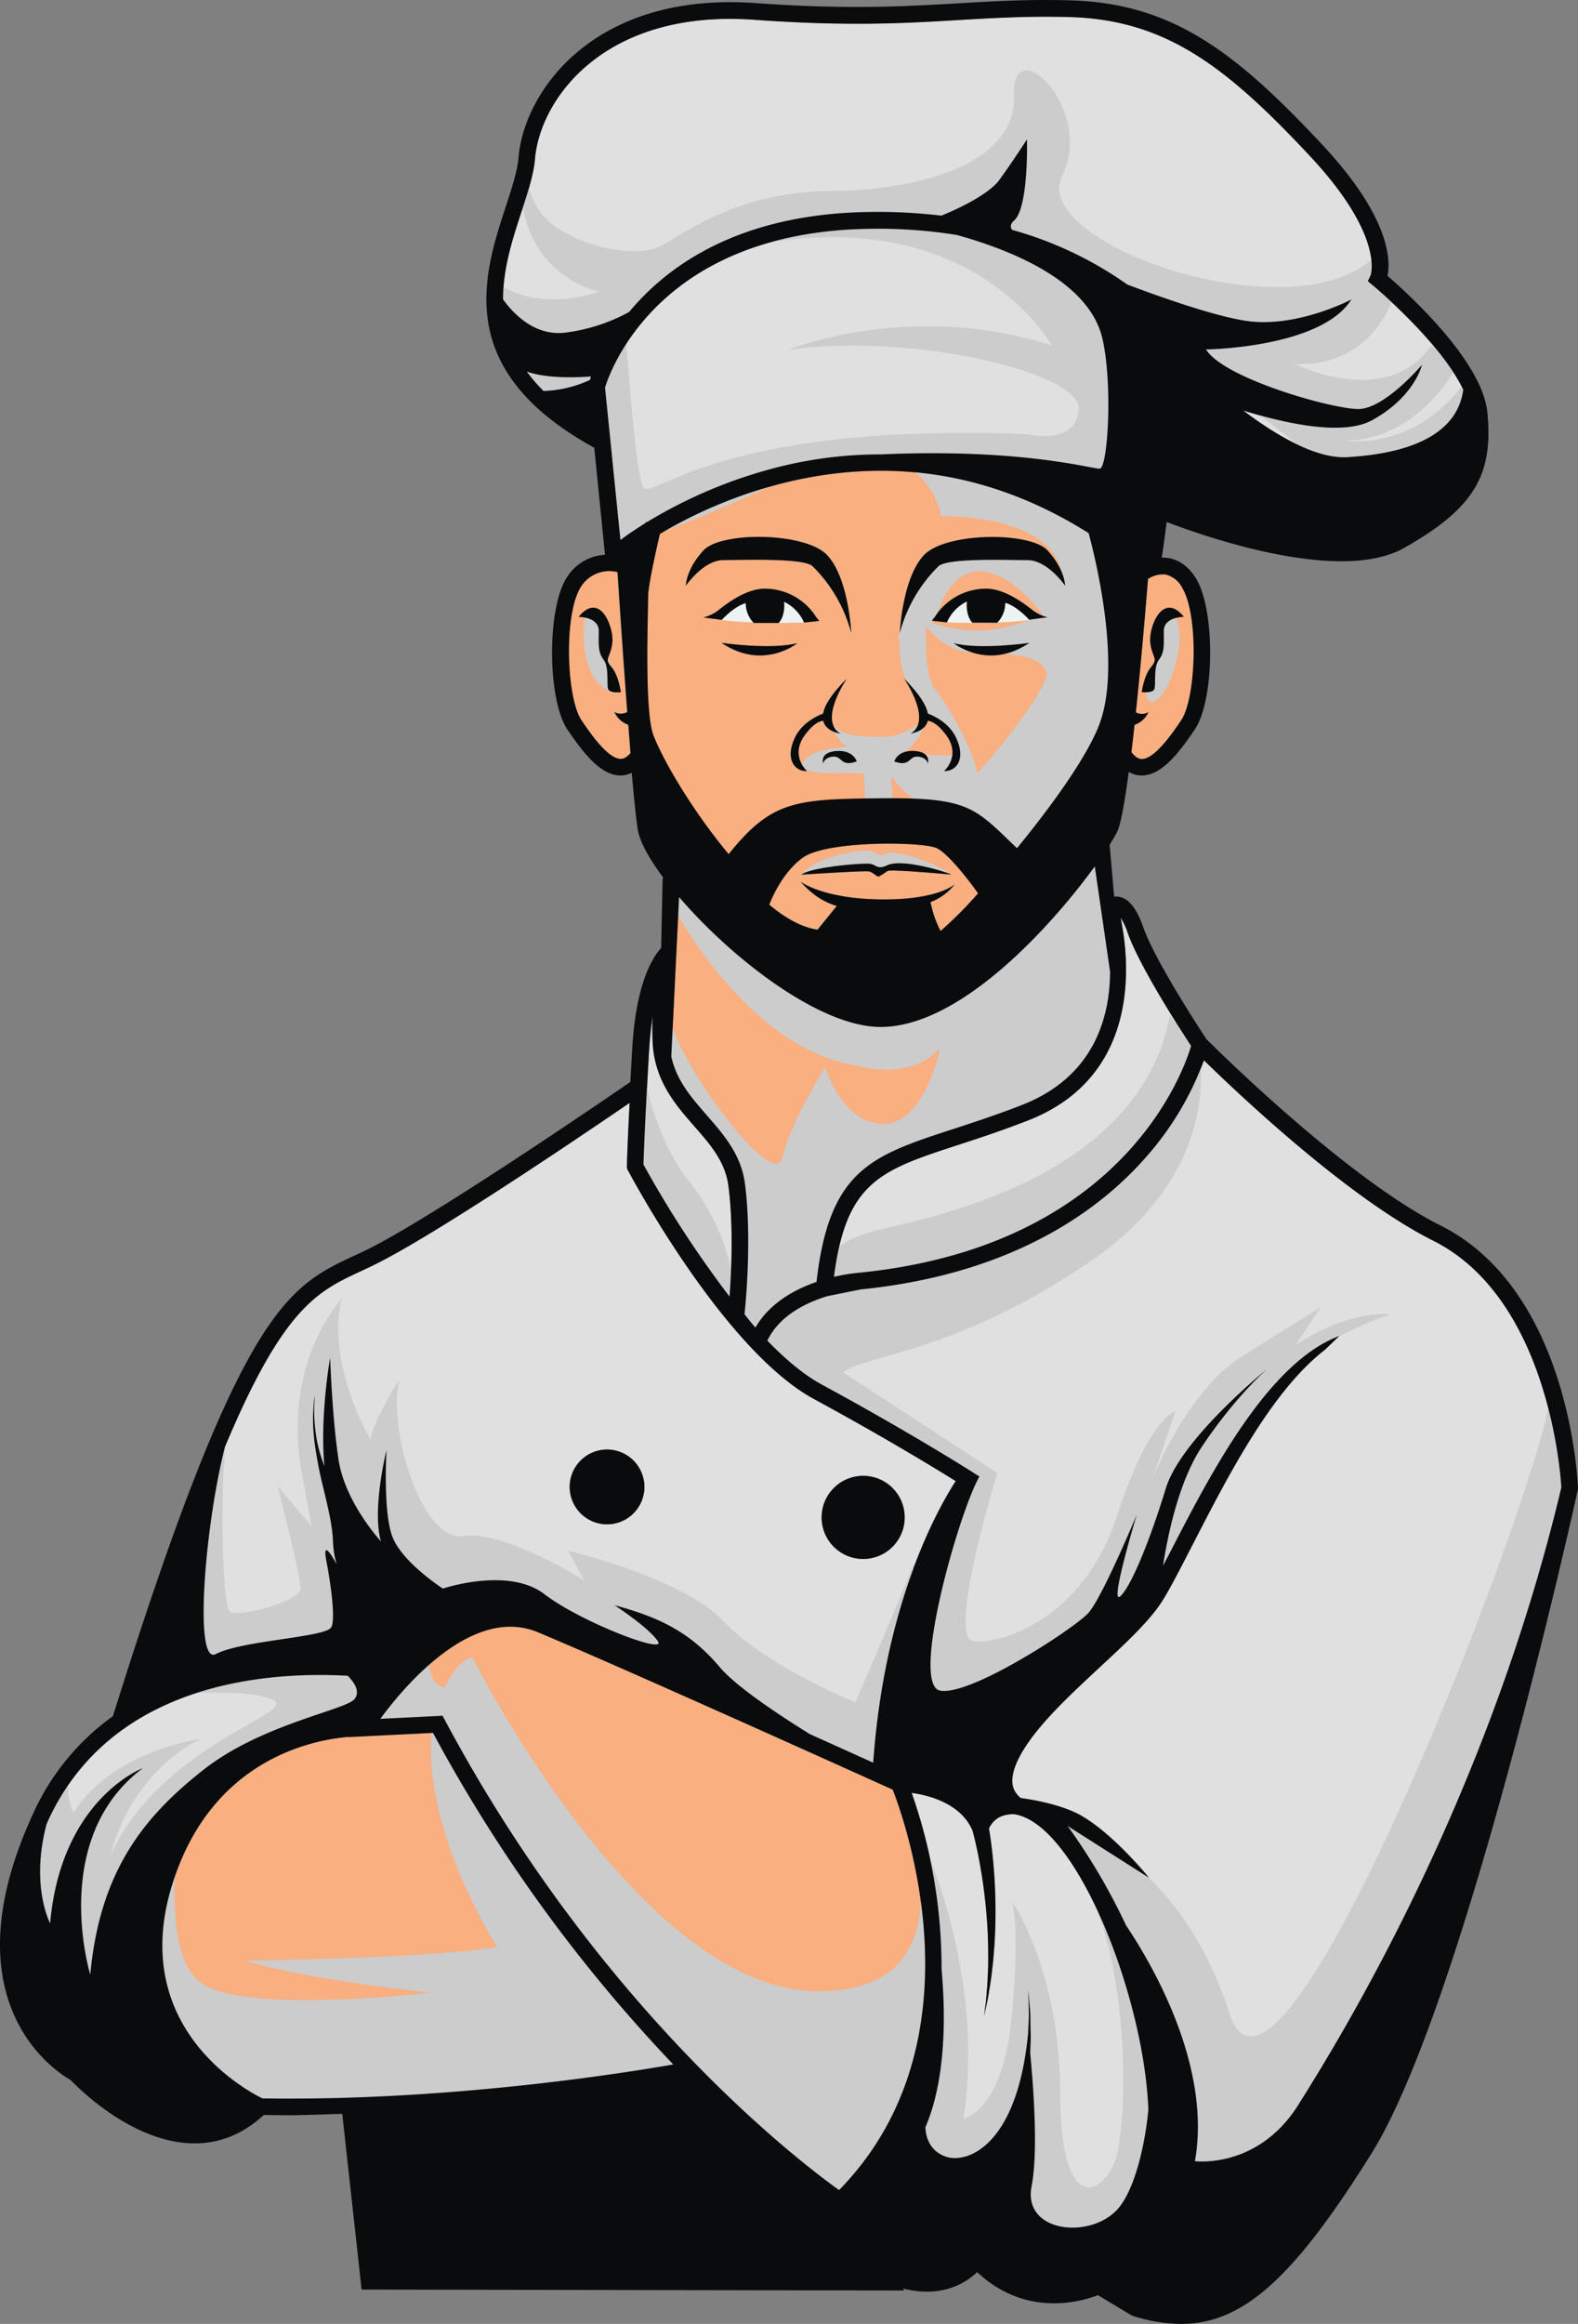 <svg xmlns="http://www.w3.org/2000/svg" viewBox="0 0 442.62 651.34"><rect x="0" y="0" width="442.62" height="651.34" fill="#808080" stroke="none"/><defs><style>.cls-1{isolation:isolate;}.cls-2{fill:#f9af80;}.cls-3{fill:#edf2f3;}.cls-4{fill:#e0e0e0;}.cls-5,.cls-6{fill:#ccc;}.cls-5,.cls-7{mix-blend-mode:multiply;}.cls-8{fill:#090b0c;}</style></defs><g class="cls-1"><g id="Layer_2" data-name="Layer 2"><g id="Layer_2-2" data-name="Layer 2"><path class="cls-2" d="M205.83,243.28c10.82-11.93,17.38-19.13,41.55-19.52a55.57,55.57,0,0,1,37.82,14c10-12.17,20.12-26.25,23.32-35.31,6-17-1.57-46.89-3.23-53-26.46-16.68-55-21.46-85-14.2a130.35,130.35,0,0,0-35.25,14.42c-1.24,5.3-3.29,14.6-3.29,17.42,0,.67,0,1.92-.06,3.58-.18,8.05-.67,29.41,1.47,35.23C185.26,211.45,194.41,229.42,205.83,243.28Zm59-27.19s5-4.36.45-10.3c-2.17-2.8-3.86-3.67-5-3.82-.73,3.1-4.81,3.6-4.81,3.6,6.27-3.7-1.8-15.34-1.8-15.34,4.4,4.36,6.21,7.49,6.63,9.74,2.26.88,6.19,2.92,8,6.94C271,212.73,268.3,216.21,264.83,216.09Zm2.66-35.83c7.39,1.93,21.25-.08,21.25-.08C277.07,188.07,267.49,180.26,267.49,180.26Zm21.19-6.5c-4-4.25-6.71-4.7-6.71-4.7a7.86,7.86,0,0,1-2.24,5.54l-7,0c-2-2.19-1.51-5.94-1.51-5.94a11.6,11.6,0,0,0-5.6,5.83l-4.26-.45.9-1.12A17.05,17.05,0,0,1,276.59,165c6.05,0,12.09,5.38,13.66,6.5a11.42,11.42,0,0,0,3.59,1.56Zm-29.56-18.14c6.05-6.49,29.79-6.71,34.72-1.34s4.92,9.85,4.92,9.85S293.84,157,288.24,157s-22.85-.67-25.09,1.79a40.86,40.86,0,0,0-10.75,18.59S253.07,162.12,259.12,155.62Zm-2.57,54.87c4.81.34,3.69,3.48,3.69,3.48s-.22-1.68-2.8-1.91-2,3-6.61,1.35C250.83,213.41,251.73,210.16,256.55,210.49Zm-38.13-35.94-7,0a7.82,7.82,0,0,1-2.24-5.54s-2.69.45-6.72,4.7l-5.15-.67a11.41,11.41,0,0,0,3.58-1.56c1.57-1.12,7.62-6.5,13.66-6.5a17.08,17.08,0,0,1,14.34,7.84l.89,1.12-4.25.45a11.65,11.65,0,0,0-5.6-5.83S220.43,172.36,218.42,174.55Zm-16,5.63s13.86,2,21.25.08C223.65,180.26,214.08,188.07,202.4,180.18Zm23.91,35.91c-3.47.12-6.16-3.36-3.47-9.18,1.85-4,5.79-6.06,8-6.94.41-2.25,2.22-5.38,6.62-9.74,0,0-8.06,11.64-1.79,15.34,0,0-4.08-.5-4.81-3.6-1.19.15-2.88,1-5,3.82C221.27,211.73,226.31,216.09,226.31,216.09Zm14-2.68c-4.59,1.68-4-1.57-6.61-1.35s-2.8,1.91-2.8,1.91-1.12-3.14,3.7-3.48S240.31,213.41,240.31,213.41Zm-43-59.13c4.93-5.37,28.67-5.15,34.71,1.34s6.72,21.73,6.72,21.73A40.86,40.86,0,0,0,228,158.76c-2.24-2.46-19.48-1.79-25.08-1.79s-10.53,7.16-10.53,7.16S192.38,159.66,197.31,154.28Z"/><path class="cls-3" d="M202.46,173.76s7.61,1.24,23.07.68c0,0-.9-7.62-11.2-7.51C214.33,166.93,206,166.93,202.46,173.76Z"/><path class="cls-3" d="M288.68,173.76s-7.61,1.24-23.06.68c0,0,.89-7.62,11.19-7.51C276.81,166.93,285.1,166.93,288.68,173.76Z"/><path class="cls-2" d="M261,252.82l.36,1.44a29.11,29.11,0,0,0,2.49,6.65,110.09,110.09,0,0,0,10.52-10.57c-3.47-4.89-9-11.66-11.84-12.76-4.59-1.76-30.83-2-37.39,2.81-5.47,4-8.44,10.81-9.34,13.15,4.47,3.74,9.06,6.34,13.55,7l5.4-6.67c-5.72-1.61-9-5.64-10.21-6.81,0,0,6.41,5,23.49,5,15.34,0,19.81-4.27,19.81-4.27A16.15,16.15,0,0,1,261,252.82Zm5.74-7.71c-1.17-.13-16.83-1.55-17.74-1a21.73,21.73,0,0,1-2.46,1.55c-.51.13-1.55-1.16-2.71-1.42s-19,.9-19,.9c3-2.2,18-3.36,19.54-3s1.92,1.62,4.53.38C253.5,240.32,267.87,245.24,266.71,245.11Z"/><path class="cls-4" d="M321.36,155.17v0c.93-5.16,6.28-50.41,7.11-57.45-3.75-4.88-29.15-34.89-86.05-33.52-58.19,1.42-71.51,40.28-72.77,44.48L174,151.36c.89-.67,3.3-2.44,7-4.74l.08-.3.29.07a134.32,134.32,0,0,1,37.86-15.7C244.34,124.61,282.42,123.93,321.36,155.17Z"/><path class="cls-2" d="M176.18,203.12l-.31,1,.31-1a6.73,6.73,0,0,1-3.91-3.59,3.64,3.64,0,0,0,3.62,0l0-.23-.34-1,.34,1,0,.23h0c-1.12-14.77-2.17-30.5-2.74-39.21a9.42,9.42,0,0,0-10.33,4.19c-4.84,7.75-4,31.11.21,37.33,2.2,3.23,7.34,10.81,11,10.83.38,0,1.38,0,2.73-1.63C176.6,208.51,176.39,205.84,176.18,203.12ZM169.36,185c-1.69-2.25-1.41-4.22-1.41-8.16s-5.63-3.95-5.63-3.95c6-7.32,9.92,3,9.43,7.25s-2.39,4.3-.28,6.76,2.67,7.11,2.67,7.11-2.53.28-3.38-.56S171,187.23,169.36,185Z"/><path class="cls-4" d="M242.32,59.5a151.72,151.72,0,0,1,21.73,1c5.52-2.27,13.5-6.26,16.25-10,4.14-5.7,7.76-11.39,7.76-11.39s.52,19.16-3.62,22.78c-1.08,1-1.1,1.82-.54,2.6a104.31,104.31,0,0,1,32.32,15.35c11.07,4.17,26.95,9.68,35.27,10.4C365.08,91.34,379.06,84,379.06,84c-8.55,13.6-40.78,14-40.78,14,5.05,8.16,35.34,16.7,42.72,16.7s17.86-12.43,17.86-12.43-1.94,8.94-14,15.54c-8.3,4.55-24.72.79-36.16-2.74,9.36,7,20.5,13.58,29.17,13.09,16.32-.92,30.8-5.72,32.57-18.93-6.49-13.5-25.16-29-25.38-29.23l-1.39-1.15.76-1.64c0-.05,4.12-10.91-17.06-33.53C343.78,18.41,326.86,5.48,299.91,4.75c-11.33-.31-20.72.24-30.66.82-15.48.9-31.49,1.83-57.59-.05-42.25-3-60.19,22.32-61.59,39-.36,4.33-2,9.35-3.74,14.67-2.52,7.66-5.26,16.08-5.2,24.71,3.27,4.5,9,10.06,17,9.35a50.44,50.44,0,0,0,18.36-5.8C187.12,74.66,206.86,60.37,242.32,59.5Z"/><path class="cls-4" d="M288.26,314.07c-7.31,2.85-13.78,5-19.49,6.82-21.71,7.07-31.47,10.26-34.88,37a50.23,50.23,0,0,1,7.29-1.19c73.53-7.44,90.72-56.2,92.89-63.54-2.79-4.25-14.49-22.3-17.79-31.73a18.48,18.48,0,0,0-2-4.24C316.62,268,320.77,301.43,288.26,314.07Z"/><path class="cls-2" d="M247,287.83c-17.27,0-42.11-19.57-56.54-36.4l-2.19,44.7c1.5,6.8,5.64,11.53,10,16.49C203,318,207.89,323.55,209,331.8c2.08,16.14,0,35.74-.13,36.54,0,0,1.71,2.23,3.06,3.75,4-6.85,11-10.68,17.14-12.8,3.57-31.5,15.45-35.39,38.3-42.84,5.65-1.84,12.05-3.92,19.24-6.72,20.29-7.89,24.73-24.52,24.8-37.38l-4.28-29.52C295.17,259.24,269.56,287.83,247,287.83Z"/><path class="cls-4" d="M147.79,104.14a45,45,0,0,0,4.71,5.45,33.58,33.58,0,0,0,13-3.1c.09-.29.21-.62.35-1C162,105.81,153.33,106.19,147.79,104.14Z"/><path class="cls-2" d="M322,161.94c-.79,9.91-2.62,31.77-4.67,48.83,1.47,1.92,2.59,2,2.95,1.93,3.7,0,8.84-7.6,11-10.83,4.22-6.22,5.05-29.58.21-37.33a7,7,0,0,0-4.31-3.49,7.46,7.46,0,0,0-5.09,1.08Z"/><path class="cls-4" d="M43.92,526.59c12.92-41.14,49.41-44.36,56.87-44.59a106.65,106.65,0,0,1,8.63-11.1c-8.77-1.42-73.12-9.94-95.85,39.24-24.13,52.2,8.41,68.73,8.74,68.9l.4.19.3.33c.15.16,15,16.08,31,16.5A23,23,0,0,0,69,590.91C59.5,585.27,31.83,565.11,43.92,526.59Z"/><path class="cls-2" d="M97.69,486.86l0-.06c-10.7.92-38.52,6.67-49.36,41.18-12.64,40.24,20.89,58,25.23,60.15,51.65.8,100.56-7,115.21-9.51a430.09,430.09,0,0,1-67.4-92.94Z"/><path class="cls-4" d="M107.19,465.88c-.91-1.59-2-3.43-3.08-5.49-1.92-3.54-4.1-7.71-6.16-12.33-1-2.31-2-4.75-2.89-7.29a30.87,30.87,0,0,1-1.67-8.09l-.1-2-.2-1.9c-.18-1.27-.38-2.56-.65-3.83-.5-2.54-1.11-5-1.68-7.47A115.22,115.22,0,0,1,88.16,404a51.44,51.44,0,0,1-.39-5.46,40.69,40.69,0,0,1,.13-4.21c0-1.17.25-2.07.31-2.69s.13-.95.13-.95l-.08.95c0,.63-.18,1.53-.16,2.7a38.83,38.83,0,0,0,.1,4.18,53.08,53.08,0,0,0,.68,5.38c.66,3.91,2.66,8,4.09,12.81.7,2.39,1.45,4.86,2.11,7.43.34,1.28.62,2.59.88,3.93l.33,2.05.21,2c.22,2.52.27,5.28,1.16,7.68s2,4.67,3.17,6.86c2.25,4.38,4.6,8.35,6.68,11.72s3.91,6.13,5.19,8c.13.2.26.37.38.55,10-10.09,24.59-20.07,39.58-13.83,19.72,8.22,71.94,31.67,92.25,40.83,3.19-45,18.36-71.53,23.16-78.9-5.24-3.25-20.14-12.35-39.75-23-25.18-13.64-51.12-62.06-52.21-64.12l-.27-.51v-.58c0-.17,0-3.46.75-17.81-13.08,8.94-51.17,34.71-69.31,44.21-2.15,1.12-4.19,2.08-6.16,3-17.08,8-29.5,13.78-63.33,120.73C63.84,462.1,96,464.45,107.19,465.88Zm134.92-52.24a11.65,11.65,0,1,1-11.65,11.65A11.66,11.66,0,0,1,242.11,413.64Zm-71.84-7.38a10.49,10.49,0,1,1-10.48,10.49A10.5,10.5,0,0,1,170.27,406.26Z"/><path class="cls-4" d="M402,347.64c-23.86-11.93-54.91-41.39-64.26-50.53a85.1,85.1,0,0,1-16.3,27.2c-12.68,14.49-36.82,32.67-79.83,37-.12,0-9.54,1.91-9.54,1.91-6.1,1.87-13.45,5.51-16.78,12.46,5,5.18,10.2,9.57,15.29,12.32,24.64,13.35,41.9,24.31,42.08,24.42l2.11,1.35-1.5,2c-.2.28-20.49,28.18-23.78,80.23l3.28,1.49c2.83.09,15.8,1,22.32,10.09a11,11,0,0,1,3.74-2.74,13.13,13.13,0,0,1,1.76-.63c-1.9-3.44-1.7-7.69.61-12.64,4.37-9.37,14.39-18.66,24.08-27.63,6.75-6.26,13.13-12.17,16.48-17.2,1.86-2.79,4.44-7.77,7.43-13.55,10.59-20.44,26.6-51.33,46.5-58.79l-4,3.86c-15.92,12.24-28.75,38.47-38.39,57.08-3.18,6.14-5.69,11-7.69,14-3.66,5.49-10.24,11.58-17.19,18-9.36,8.68-19,17.65-23,26.19-1.68,3.61-1.9,6.5-.65,8.6a6.86,6.86,0,0,0,1.61,1.79c2.82.37,11.11,1.7,16.61,4.74,9.32,5.16,19.28,17.54,19.28,17.54l-22.77-14.48C327.91,551.55,329.69,584.31,326,605c-3.25,18.27-11,30.34-14.43,35l7.84,4.71c22.22,6.64,36-3.2,61.27-43.62,24.82-39.7,55.58-176.86,57.24-184.31C437.7,412.59,434.21,363.77,402,347.64Z"/><path class="cls-4" d="M204.34,332.39c-.89-6.83-5.09-11.62-9.55-16.7-5.2-5.93-11.1-12.64-11.7-23.33a74,74,0,0,1,0-7.57,96.64,96.64,0,0,0-1,9.64c-1.27,22.36-1.5,30-1.54,31.92a299.06,299.06,0,0,0,24.14,37C205.12,357.13,205.82,343.87,204.34,332.39Z"/><path class="cls-4" d="M284.73,508.5a8.63,8.63,0,0,0-4,.63,6.57,6.57,0,0,0-3.3,3.36c.06.39.15.91.26,1.58.22,1.47.51,3.57.76,6.08a151,151,0,0,1,.78,18.45c0,1.68-.09,3.35-.18,5s-.21,3.26-.35,4.82-.3,3.07-.48,4.49-.34,2.77-.57,4-.39,2.36-.56,3.36-.4,1.86-.55,2.58c-.3,1.42-.48,2.23-.48,2.23s.11-.82.28-2.27c.09-.72.2-1.59.32-2.6s.17-2.14.27-3.38.18-2.58.21-4,.12-2.91.09-4.47,0-3.15-.08-4.77-.12-3.27-.25-4.92a148.17,148.17,0,0,0-2.33-17.93c-.46-2.42-.92-4.41-1.26-5.79l-.4-1.58-.08-.29c-3.23-7.59-12.11-9.89-17.09-10.59,5.39,15.08,23.05,74.85-17.95,115.55-.46,2.28-1.45,11.75,12.24,17.38,14.81,6.1,21.26-2.19,21.93-3.14.07-.14.15-.32.26-.56l1-2.2c.84-1.91,2-4.68,3.29-8s2.7-7.34,4.07-11.65c.7-2.15,1.33-4.39,2-6.67s1.26-4.61,1.8-7,1.13-4.69,1.53-7,.91-4.63,1.19-6.88.67-4.4.83-6.48.46-4,.48-5.83.15-3.48.21-5-.05-2.76-.06-3.82c0-2.12-.07-3.34-.07-3.34l.27,3.33c.08,1.06.21,2.35.29,3.83s.06,3.15.09,5-.08,3.8-.13,5.89-.25,4.3-.44,6.58-.48,4.62-.79,7-.74,4.79-1.12,7.2-.94,4.79-1.4,7.16-1.05,4.66-1.62,6.88c-1.14,4.44-2.31,8.56-3.43,12.06s-2.12,6.41-2.86,8.43l-.64,1.68c12.74,12.5,27.4,7,30,5.91,1.74-2.13,11.28-14.61,14.8-34.82C326.54,574.87,304.7,512,284.73,508.5Z"/><path class="cls-2" d="M250.4,501.59c-8.35-3.78-76.4-34.48-99.53-44.12-18.33-7.63-37.34,15-44.19,24.28l17.45-.87.7,1.3c43.62,81.69,100.46,124.48,110.53,131.64C276.28,572,253.49,509.41,250.4,501.59Z"/><path class="cls-5" d="M258.29,514.86s18.38,37.8,11.91,79c0,0,10.87-2.07,13.46-27.44s.26-33.4.26-33.4,13.46,19.42,13.46,53.59S309,615.3,312.66,606s4.4-52.29-7-75.33l-7.25-19.41s32.1,8.41,46.47,53.07,90.73-157.14,89.7-173.19,12.94,19.16-5.18,71.45-72.49,154.29-79.22,155.32-22.78,7.77-22.78,7.77-28,9.84-29.51,9.84-34.17-17.09-34.17-17.09l-11.91-21.75S269.42,573.37,258.29,514.86Z"/><path class="cls-5" d="M179.85,297.15s2.85,20.71,13.21,33.65,14,28,12.68,38.31c0,0-25.63-36-27.18-43.75S179.85,297.15,179.85,297.15Z"/><path class="cls-5" d="M231.89,359.79s-5.18-10.61,15.27-15.27,72.49-16.57,81-59.8l8,9.84s8,32.62-30,58.76-63.94,26.41-69.63,31.33l43.23,28.21s-14.24,46.08-6.73,47.12,30.8-6.21,40.12-34.69,16.57-29.77,16.57-29.77l-6.47,18.9s9.84-24.6,24.59-33.92,22.52-14,22.52-14l-7,10.61s12.94-9.58,26.92-8.8c0,0-23.82,7-33.66,22.78s-32.87,54.62-32.87,54.62l-22.27,18.64L264.25,483l-7.51-26.15,12.42-43.23-49.18-29-8.29-9.32S222.83,362.12,231.89,359.79Z"/><path class="cls-6" d="M256.48,438s-10.87,26.41-16.57,39.09c0,0-25.11-10.09-36.76-22.52s-43.75-19.93-43.75-19.93l4.4,8.28s-22-14-33.91-12.42S108.66,399.92,112,386.72c0,0-7.51,11.65-8,16.82,0,0-12.42-20.45-8.28-39.34,0,0-16.57,17.34-11.13,48.4l2.85,15.28-9.58-11.39s6.47,25.11,6.47,28.73-17.6,8.29-19.93,6.47-2.85-42.71-.26-51.51-8,23-10.1,45S53.78,469,53.78,469l43-1.29L119,452.21l21-3.62,25.88,11.13L247.42,497Z"/><path class="cls-6" d="M99.08,482.76s4.66-9.32,4.41-10.87-10.1-10.1-10.1-10.1l-40.64,8.54-7,4.66s24.59-2.07,31.06,1.56S45,489.23,31,520c0,0,4.4-21.75,25.11-32.62,0,0-25,3.49-35.46,20.77,0,0-3.5-6,0-14.17,0,0-11.27,17.28-12.43,27.77s15.34,43.68,16.5,44.26,13.79-29.9,13.79-30.67S57,494.6,66.66,491.69,99.08,482.76,99.08,482.76Z"/><path class="cls-5" d="M120.44,462.57s-1.55,8.93,4.27,10.48c0,0,3.5-7.76,7.77-8.54,0,0,46.6,92.81,96.3,93.58s21.75-60.57,21.75-60.57S279.26,561.2,242,613.23l-7,3.89S150.34,548,124.71,482.76l-21.35,1.16S113.26,469.56,120.44,462.57Z"/><path class="cls-5" d="M50.16,510.33c.85-1.3-6.22,36.5,6.21,45.43s64.46,2.72,64.46,2.72-34.17-3.49-52-8.93c0,0,54-.78,70.67-3.88,0,0-21.75-33-18.25-62.52,0,0,50.09,78.05,70.28,95.52,0,0-72.22,17.48-123.87,11.65C67.63,590.32,17.15,560.81,50.16,510.33Z"/><path class="cls-5" d="M186.84,250.55s21,43.1,53.59,48.15c0,0,14.76,4.66,23.3-5.05,0,0-4.27,21.36-15.92,21.36s-16.31-15.92-16.31-15.92-9.71,15.14-12,25.24S191.11,299.09,188,285.89s-2.33,14.75-1.56,16.31,18.26,22.52,18.26,22.52,3.1,27.18,3.49,29.12-.39,15.53-.39,15.53l3.88,4.27,16.7-12,3.5-3.89s3.49-21.74,7-25.24,28.73-14,28.73-14l21-5.82,21-17.86,3.11-23.69-5.44-33.39s-36.89,33.78-38.06,34.17-34.94,5.82-34.94,5.82l-40.78-31.06S187.62,245.11,186.84,250.55Z"/><g class="cls-7"><path class="cls-6" d="M246.9,239.81a11.47,11.47,0,0,0-3-1.3C242.11,238,229,239.81,225,245c0,0,14.36-.9,17.21-1.29a5.85,5.85,0,0,1,4.4.91,10,10,0,0,1,4-1.69c1.81-.13,15.79,1.94,15.79,1.94s-8.42-5.56-17-5.95Z"/><path class="cls-6" d="M253.63,129.91s8.55,4.92,10.36,14.76c0,0,31.58-.78,33.91,16.57,0,0-8-7.51-19.16-6.73s-19.93,2.59-20.45,5.17c-.23,1.19-1.61,5.3-3,9.41a4.72,4.72,0,0,0-2.4,3.6,34.34,34.34,0,0,0-.55,4.77c-.3.86-.49,1.38-.49,1.38l.45-.13c-.1,4.91.59,9.95,1.95,11.85,1.94,2.71,4.85,9.7,4.85,9.7,2.13-.19,2.52,1.75,6,4.66a21,21,0,0,1,3.55,5.26c-.35,3.44-14.49.24-14.49.24s5.57-4.4,5.18-9.06c0,0-4.79,5.18-11.65,5.18s-12.3-.13-14.89-4.66c0,0,1.94,6.08,4.4,7s-11.39,0-12.55,6.21c0,0,2.46,2.07,11.65,1.56l6,.13.39,7.89,7.77.13-.52-7.38s5.56,8.42,12.42,9.06a9.43,9.43,0,0,0,3.05-.22c3.12,5.15,25.56,16.27,25.56,16.27l20.19-39.6,3.63-46.86-3.37-14S263.73,125.77,253.63,129.91Zm8.8,43.24c1.3-3.11,4.15-13.47,12.95-13s17.08,12.17,17.08,12.17-9.83,4.66-19.15,4.4a37.48,37.48,0,0,1-12-2.25A3.94,3.94,0,0,0,262.43,173.15Zm11.72,43.52a27.65,27.65,0,0,0-.82-3.06c-.05-.2-.09-.4-.15-.6a14.19,14.19,0,0,0-.59-1.45,82.43,82.43,0,0,0-10.22-18.29c-2.62-3.33-2.83-11.67-2.6-17.65l.09-.05c2.21,2.91,6.78,7.41,14,7.41,10.62,0,18.38,1,19.68,5.44C294.43,191.57,283,207.08,274.15,216.67Z"/><path class="cls-6" d="M329.16,172.5c-1.36-2.33-5.24,2.72-5.63,3.49s1.36,6.61,1.36,6.61l-1.75,6s-2.33,3.89-1.36,7,5.63,0,8.16-10.29S329.16,172.5,329.16,172.5Z"/><path class="cls-6" d="M169.76,183s1.16-1.74.58-5.24-6.07-7-6.21-5.82c-2.53,20.19,7.76,22.13,7.76,22.13s0-1.94-.19-5.24A12.74,12.74,0,0,0,169.76,183Z"/></g><path class="cls-6" d="M175.45,92.9s2.59,38.83,4.92,43.49,18.9-17.87,106.66-14.76c1.83.07,15,3.37,15.53-7S255.19,93.15,221,98.07c0,0,33.92-14,74-1.29,0,0-25.37-46.08-97.33-24.59,0,0,27.95-20.46,79.21-4.92s48.93,46.34,48.93,47.11-14.24,23.56-14.24,23.56-65.24-16-94.23-2.33-44,17.6-44,17.6l-5.95-50.48Z"/><path class="cls-6" d="M147.24,40.6c.19-1-2.08,15.28,8,22.52s23.56,8.55,29.25,6.22S205,53.81,232.66,53.55,285.22,45,284.44,26.62s22.78,3.63,13.46,22.78,66.27,45.05,88.28,22l4.91,11.13S385.66,103,363.14,102c0,0,25.88,12.94,38.31-5.18l7.25,5.69s-10.36,20.71-31.33,21c0,0,19.94,3.37,34.43-17.6,0,0,.52,17.08-1.29,20.45s-28,10.61-29.51,10.61S335.7,102.73,335.18,102s-40.39-30.29-40.39-30.29l-23.55-9.06-47.38.26-26.14,9.32L173.9,93.41l-9.84,18.38L162.25,118l-16.83-11.14-6.73-19.93-.52-8.8s9.58,10.1,30,3.62C168.2,81.76,140.5,76.59,147.24,40.6Z"/><path class="cls-8" d="M442.61,416.92c-.09-2.26-2.54-55.43-38.56-73.45-26.24-13.12-62.9-49.48-65.64-52.21-1.42-2.15-14.42-21.92-17.73-31.38-1.82-5.2-4-8-6.73-8.51a4.41,4.41,0,0,0-1.44-.05l-1.27-14.54c.93-1.47,1.63-2.69,2.08-3.57,1.05-2.11,2.19-8.55,3.29-16.86a7.1,7.1,0,0,0,3.65,1h0c5.68,0,10.65-6.66,14.86-12.88,5.61-8.26,5.8-33.63.31-42.41-1.94-3.1-4.41-5-7.35-5.59a9.64,9.64,0,0,0-2.24-.17c0-.13.05-.26.07-.35.23-1.28.72-4.86,1.33-9.65,8,3.07,30.52,11,49,11,6.71,0,12.89-1.05,17.65-3.75,19.41-11,25.07-20.27,23.3-38-1.46-14.54-22.66-33.63-28-38.23.9-4.39.73-16.45-18.43-36.91C346.3,14.28,328.63.86,300,.09c-11.54-.31-21,.24-31,.83-15.33.89-31.18,1.81-57-.05-45.56-3.27-65,24.81-66.56,43.29-.31,3.79-1.88,8.56-3.53,13.61-6.36,19.41-15,45.93,24.78,67.72l3,30a13.51,13.51,0,0,0-10.83,6.57c-5.49,8.78-5.3,34.15.3,42.41,4.22,6.22,9.19,12.85,14.86,12.88h0a7,7,0,0,0,3.18-.76c.62,7.13,1.21,12.92,1.7,15.94.53,3.36,3.19,8.18,7.23,13.57h-.27l-.41,19.57c-3.25,3.68-7.18,11.58-8.13,28.5-.19,3.35-.36,6.37-.51,9.08-8.65,5.94-52.46,35.82-71.77,45.94-2.06,1.08-4.05,2-6,2.9C80.71,360.7,67.38,366.93,31.67,481a67.94,67.94,0,0,0-22.33,27.2c-24.49,53,6.45,72.53,10.51,74.81,2.25,2.36,17.08,17.26,34,17.72h.79c7.16,0,13.65-2.69,19.33-7.94,2.39,0,4.78.06,7.16.06,4.32,0,10.63-.29,14.87-.39l5.43,49.25,152.22.26-.37-.56c11.07,2.8,17.8-1.69,20.8-4.59,13.78,12.91,29.44,8.19,33.88,6.46l9.34,5.6.52.23a45.73,45.73,0,0,0,13.46,2.23c17.71,0,32-13.53,53.4-47.75,25.8-41.28,56.6-180.19,57.9-186.08l.06-.29ZM314.31,257.18a18.48,18.48,0,0,1,2,4.24c3.3,9.43,15,27.48,17.79,31.73-2.17,7.34-19.36,56.1-92.89,63.54a50.23,50.23,0,0,0-7.29,1.19c3.41-26.73,13.17-29.92,34.88-37,5.71-1.86,12.18-4,19.49-6.82C320.77,301.43,316.62,268,314.31,257.18Zm-2.94,15.17c-.07,12.86-4.51,29.49-24.8,37.38-7.19,2.8-13.59,4.88-19.24,6.72-22.85,7.45-34.73,11.34-38.3,42.84-6.18,2.12-13.18,5.95-17.14,12.8-1.35-1.52-3.06-3.75-3.06-3.75.09-.8,2.21-20.4.13-36.54-1.07-8.25-6-13.81-10.67-19.18-4.35-5-8.49-9.69-10-16.49l2.19-44.7c14.43,16.83,39.27,36.4,56.54,36.4,22.53,0,48.14-28.59,60.06-45ZM248,252.1c-17.08,0-23.49-5-23.49-5,1.17,1.17,4.49,5.2,10.21,6.81l-5.4,6.67c-4.49-.65-9.08-3.25-13.55-7,.9-2.34,3.87-9.12,9.34-13.15,6.56-4.84,32.8-4.57,37.39-2.81,2.87,1.1,8.37,7.87,11.84,12.76a110.09,110.09,0,0,1-10.52,10.57,29.11,29.11,0,0,1-2.49-6.65l-.36-1.44a16.15,16.15,0,0,0,6.84-5S263.34,252.1,248,252.1Zm79.21-91a7,7,0,0,1,4.31,3.49c4.84,7.75,4,31.11-.21,37.33-2.2,3.23-7.34,10.81-11,10.83-.36,0-1.48,0-2.95-1.93.32-2.67.63-5.46.94-8.29l-.05.64a6.77,6.77,0,0,0,3.91-3.59,3.65,3.65,0,0,1-3.56.07c1.53-14.5,2.81-29.82,3.43-37.66l.13.19A7.46,7.46,0,0,1,327.21,161.05ZM165.47,106.49a33.58,33.58,0,0,1-13,3.1,45,45,0,0,1-4.71-5.45c5.54,2,14.16,1.67,18,1.37C165.68,105.87,165.56,106.2,165.47,106.49Zm-7.36-13.21c-8,.71-13.71-4.85-17-9.35-.06-8.63,2.68-17.05,5.2-24.71,1.74-5.32,3.38-10.34,3.74-14.67,1.4-16.71,19.34-42.08,61.59-39,26.1,1.88,42.11,1,57.59.05,9.94-.58,19.33-1.13,30.66-.82,26.95.73,43.87,13.66,67.48,38.87,21.18,22.62,17.08,33.48,17.06,33.53l-.76,1.64,1.39,1.15c.22.18,18.89,15.73,25.38,29.23-1.77,13.21-16.25,18-32.57,18.93-8.67.49-19.81-6-29.17-13.09,11.44,3.53,27.86,7.29,36.16,2.74,12-6.6,14-15.54,14-15.54S388.38,114.64,381,114.64s-37.67-8.54-42.72-16.7c0,0,32.23-.38,40.78-14,0,0-14,7.38-27.57,6.22-8.32-.72-24.2-6.23-35.27-10.4A104.31,104.31,0,0,0,283.9,64.43c-.56-.78-.54-1.65.54-2.6,4.14-3.62,3.62-22.78,3.62-22.78s-3.62,5.69-7.76,11.39c-2.75,3.78-10.73,7.77-16.25,10a151.72,151.72,0,0,0-21.73-1c-35.46.87-55.2,15.16-65.85,28A50.44,50.44,0,0,1,158.11,93.28Zm16,119.42c-3.69,0-8.83-7.6-11-10.83-4.22-6.22-5.05-29.58-.21-37.33a9.42,9.42,0,0,1,10.33-4.19c.57,8.71,1.62,24.44,2.74,39.21h0a3.64,3.64,0,0,1-3.62,0,6.73,6.73,0,0,0,3.91,3.59c.21,2.72.42,5.39.63,7.95C175.46,212.7,174.46,212.73,174.08,212.7Zm7-66.38-.08.3c-3.73,2.3-6.14,4.07-7,4.74l-4.32-42.72c1.26-4.2,14.58-43.06,72.77-44.48a139.86,139.86,0,0,1,25.93,1.7c16.07,4.47,37.12,13.24,40.8,29,2.95,12.62,1.55,36.5-.78,36.5s-22.18-5.75-61.31-4a116.71,116.71,0,0,0-27.83,3.3,134.32,134.32,0,0,0-37.86,15.7Zm2.11,59.55c-2.14-5.82-1.65-27.18-1.47-35.23,0-1.66.06-2.91.06-3.58,0-2.82,2.05-12.12,3.29-17.42a130.35,130.35,0,0,1,35.25-14.42c30-7.26,58.5-2.48,85,14.2,1.66,6.09,9.22,36,3.23,53-3.2,9.06-13.35,23.14-23.32,35.31-11.89-11.37-13.32-14.21-37.82-14-24.17.25-30.9.51-43.06,15.66C192.9,225.55,185.26,211.45,183.2,205.87Zm-1.15,88.56a96.64,96.64,0,0,1,1-9.64,74,74,0,0,0,0,7.57c.6,10.69,6.5,17.4,11.7,23.33,4.46,5.08,8.66,9.87,9.55,16.7,1.48,11.48.78,24.74.31,31a299.06,299.06,0,0,1-24.14-37C180.55,324.39,180.78,316.79,182.05,294.43Zm-118.93,111c16.35-39,26-43.52,38-49.1,2-.92,4-1.88,6.16-3,18.14-9.5,56.23-35.27,69.31-44.21-.74,14.35-.75,17.64-.75,17.81v.58l.27.51c1.09,2.06,27,50.48,52.21,64.12,19.61,10.62,34.51,19.72,39.75,23-4.8,7.37-20,33.94-23.16,78.9-4.55-2.05-10.71-4.83-17.75-8-9.53-5.91-20.85-13.51-25.3-18.79-8.29-9.84-17.09-14-29.51-17.35,0,0,9.57,6.22,12.16,10.1s-21.74-5.44-31.84-13.2-28.47-1.56-28.47-1.56-11.65-7.5-14.24-14.75-1.56-24.08-1.56-24.08S104.26,423,106.85,432c0,0-10.1-10.87-11.91-23s-2.33-28.48-2.33-28.48S89.67,396.79,91,410.91a41.44,41.44,0,0,1-2.08-7,53.08,53.08,0,0,1-.68-5.38,38.83,38.83,0,0,1-.1-4.18c0-1.17.14-2.07.16-2.7l.08-.95s0,.33-.13.95-.26,1.52-.31,2.69a40.69,40.69,0,0,0-.13,4.21,51.44,51.44,0,0,0,.39,5.46,115.22,115.22,0,0,0,2.6,13.45c.57,2.43,1.18,4.93,1.68,7.47.27,1.27.47,2.56.65,3.83l.2,1.9.1,2a25.25,25.25,0,0,0,1,5.77c-2.19-4-3.95-6.21-2.8-.48.26,1.3,2.84,15.28,1.29,18.13S68,459.72,60.51,463.6C54.32,466.81,57.46,427.55,63.12,405.42ZM40.06,495.57s-22.91,8.55-26,43.49c0,0-5.59-10.49-1-27.79.17-.38.31-.74.49-1.13,18-38.92,62-41.7,84-40.46,1.51,1.6,3.65,4.18,1.93,6.48-2.33,3.1-26,7-42.32,19.8s-29.13,28-31.84,57.47C25.31,553.43,13.66,515.38,40.06,495.57ZM73.6,588.13C69.26,586,35.73,568.22,48.37,528,59.21,493.47,87,487.72,97.73,486.8l0,.06,23.72-1.18a430.09,430.09,0,0,0,67.4,92.94C174.16,581.18,125.25,588.93,73.6,588.13Zm161.76,25.69c-10.07-7.16-66.91-50-110.53-131.64l-.7-1.3-17.45.87c6.85-9.31,25.86-31.91,44.19-24.28,23.13,9.64,91.18,40.34,99.53,44.12C253.49,509.41,276.28,572,235.36,613.82Zm78.33,5.11c-7.51,8.8-26.92,7-24.33-6.22,1.88-9.59.51-27.81-.38-37.06,0-2,.2-3.92.12-5.68s-.06-3.5-.09-5-.21-2.77-.29-3.83l-.27-3.33s0,1.22.07,3.34c0,1.06.07,2.35.06,3.82s-.13,3.14-.21,5c-3.05,31.53-17.13,36.55-23.09,34.48s-5.69-8.28-5.69-8.28c5.9-13.73,5.61-32.18,4.51-44.31a147.94,147.94,0,0,0-8.4-49.36c5,.7,13.86,3,17.09,10.59l.08.29.4,1.58c.34,1.38.8,3.37,1.26,5.79a148.17,148.17,0,0,1,2.33,17.93c.13,1.65.2,3.3.25,4.92s.08,3.22.08,4.77,0,3-.09,4.47-.1,2.77-.21,4-.19,2.38-.27,3.38-.23,1.88-.32,2.6c-.17,1.45-.28,2.27-.28,2.27s.18-.81.48-2.23c.15-.72.34-1.58.55-2.58s.36-2.13.56-3.36.41-2.57.57-4,.37-2.93.48-4.49.29-3.18.35-4.82.16-3.32.18-5a151,151,0,0,0-.78-18.45c-.25-2.51-.54-4.61-.76-6.08-.11-.67-.2-1.19-.26-1.58a6.57,6.57,0,0,1,3.3-3.36,8.63,8.63,0,0,1,4-.63c17.41,3,36.25,51.23,37.42,82.81C321.07,602.11,318.09,613.77,313.69,618.93Zm50.48-29c-11.39,18.12-29,15.79-29,15.79,4.81-27-12.49-55.93-19.33-66.1a172.19,172.19,0,0,0-16.39-27.85l22.77,14.48s-10-12.38-19.28-17.54c-5.5-3-13.79-4.37-16.61-4.74a6.86,6.86,0,0,1-1.61-1.79c-1.25-2.1-1-5,.65-8.6,4-8.54,13.67-17.51,23-26.19,6.95-6.45,13.53-12.54,17.19-18,2-3,4.51-7.84,7.69-14,9.64-18.61,22.47-44.84,38.39-57.08l4-3.86c-19.9,7.46-35.91,38.35-46.5,58.79q-1.54,3-2.92,5.6c1.28-8.31,4.37-23.57,10.89-33.34,9.32-14,18.25-21.75,18.25-21.75s-24.08,19.42-28.35,33.4-9.7,27.57-12.81,30.28,4.66-22.91,4.66-22.91-9.71,23.3-13.59,27.57-33,23.3-41.55,21.75,5.3-50.17,11-60l-2.11-1.35c-.18-.11-17.44-11.07-42.08-24.42-5.09-2.75-10.27-7.14-15.29-12.32,3.33-6.95,10.68-10.59,16.78-12.46,0,0,9.42-1.91,9.54-1.91,43-4.36,67.15-22.54,79.83-37a85.1,85.1,0,0,0,16.3-27.2c9.35,9.14,40.4,38.6,64.26,50.53,32.25,16.13,35.74,64.95,36,69.17C417,505.15,375.56,571.81,364.17,589.93Z"/><circle class="cls-8" cx="170.27" cy="416.75" r="10.48"/><circle class="cls-8" cx="242.11" cy="425.29" r="11.65"/><path class="cls-8" d="M228,158.76a40.86,40.86,0,0,1,10.75,18.59s-.67-15.23-6.72-21.73-29.78-6.71-34.71-1.34-4.93,9.85-4.93,9.85,4.93-7.16,10.53-7.16S225.75,156.3,228,158.76Z"/><path class="cls-8" d="M209.18,169.06a7.82,7.82,0,0,0,2.24,5.54l7,0c2-2.19,1.51-5.94,1.51-5.94a11.65,11.65,0,0,1,5.6,5.83l4.25-.45-.89-1.12A17.08,17.08,0,0,0,214.55,165c-6,0-12.09,5.38-13.66,6.5a11.41,11.41,0,0,1-3.58,1.56l5.15.67C206.49,169.51,209.18,169.06,209.18,169.06Z"/><path class="cls-8" d="M223.65,180.26c-7.39,1.93-21.25-.08-21.25-.08C214.08,188.07,223.65,180.26,223.65,180.26Z"/><path class="cls-8" d="M234.6,210.49c-4.82.34-3.7,3.48-3.7,3.48s.23-1.68,2.8-1.91,2,3,6.61,1.35C240.31,213.41,239.41,210.16,234.6,210.49Z"/><path class="cls-8" d="M230.91,202c.73,3.1,4.81,3.6,4.81,3.6-6.27-3.7,1.79-15.34,1.79-15.34-4.4,4.36-6.21,7.49-6.62,9.74-2.26.88-6.2,2.92-8,6.94-2.69,5.82,0,9.3,3.47,9.18,0,0-5-4.36-.45-10.3C228,203,229.72,202.12,230.91,202Z"/><path class="cls-8" d="M288.24,157c5.6,0,10.52,7.16,10.52,7.16s0-4.47-4.92-9.85-28.67-5.15-34.72,1.34-6.72,21.73-6.72,21.73a40.86,40.86,0,0,1,10.75-18.59C265.39,156.3,282.64,157,288.24,157Z"/><path class="cls-8" d="M276.59,165a17.05,17.05,0,0,0-14.33,7.84l-.9,1.12,4.26.45a11.6,11.6,0,0,1,5.6-5.83s-.51,3.75,1.51,5.94l7,0a7.86,7.86,0,0,0,2.24-5.54s2.68.45,6.71,4.7l5.16-.67a11.42,11.42,0,0,1-3.59-1.56C288.68,170.41,282.64,165,276.59,165Z"/><path class="cls-8" d="M267.49,180.26s9.58,7.81,21.25-.08C288.74,180.18,274.88,182.19,267.49,180.26Z"/><path class="cls-8" d="M257.44,212.06c2.58.23,2.8,1.91,2.8,1.91s1.12-3.14-3.69-3.48-5.72,2.92-5.72,2.92C255.43,215.09,254.87,211.84,257.44,212.06Z"/><path class="cls-8" d="M260.26,200c-.42-2.25-2.23-5.38-6.63-9.74,0,0,8.07,11.64,1.8,15.34,0,0,4.08-.5,4.81-3.6,1.18.15,2.87,1,5,3.82,4.59,5.94-.45,10.3-.45,10.3,3.47.12,6.16-3.36,3.47-9.18C266.45,202.89,262.52,200.85,260.26,200Z"/><path class="cls-8" d="M248.84,242.52c-2.61,1.24-3,0-4.53-.38s-16.56.77-19.54,3c0,0,17.86-1.16,19-.9s2.2,1.55,2.71,1.42a21.73,21.73,0,0,0,2.46-1.55c.91-.52,16.57.9,17.74,1S253.5,240.32,248.84,242.52Z"/><path class="cls-8" d="M174.14,194s-.56-4.64-2.67-7.11-.21-2.46.28-6.76-3.45-14.57-9.43-7.25c0,0,5.63,0,5.63,3.95s-.28,5.91,1.41,8.16.56,7.61,1.4,8.45S174.14,194,174.14,194Z"/><path class="cls-8" d="M322.92,186.88c-2.11,2.47-2.68,7.11-2.68,7.11s2.54.28,3.38-.56-.28-6.2,1.41-8.45,1.41-4.22,1.41-8.16,5.63-3.95,5.63-3.95c-6-7.32-9.93,3-9.43,7.25S325,184.42,322.92,186.88Z"/></g></g></g></svg>
